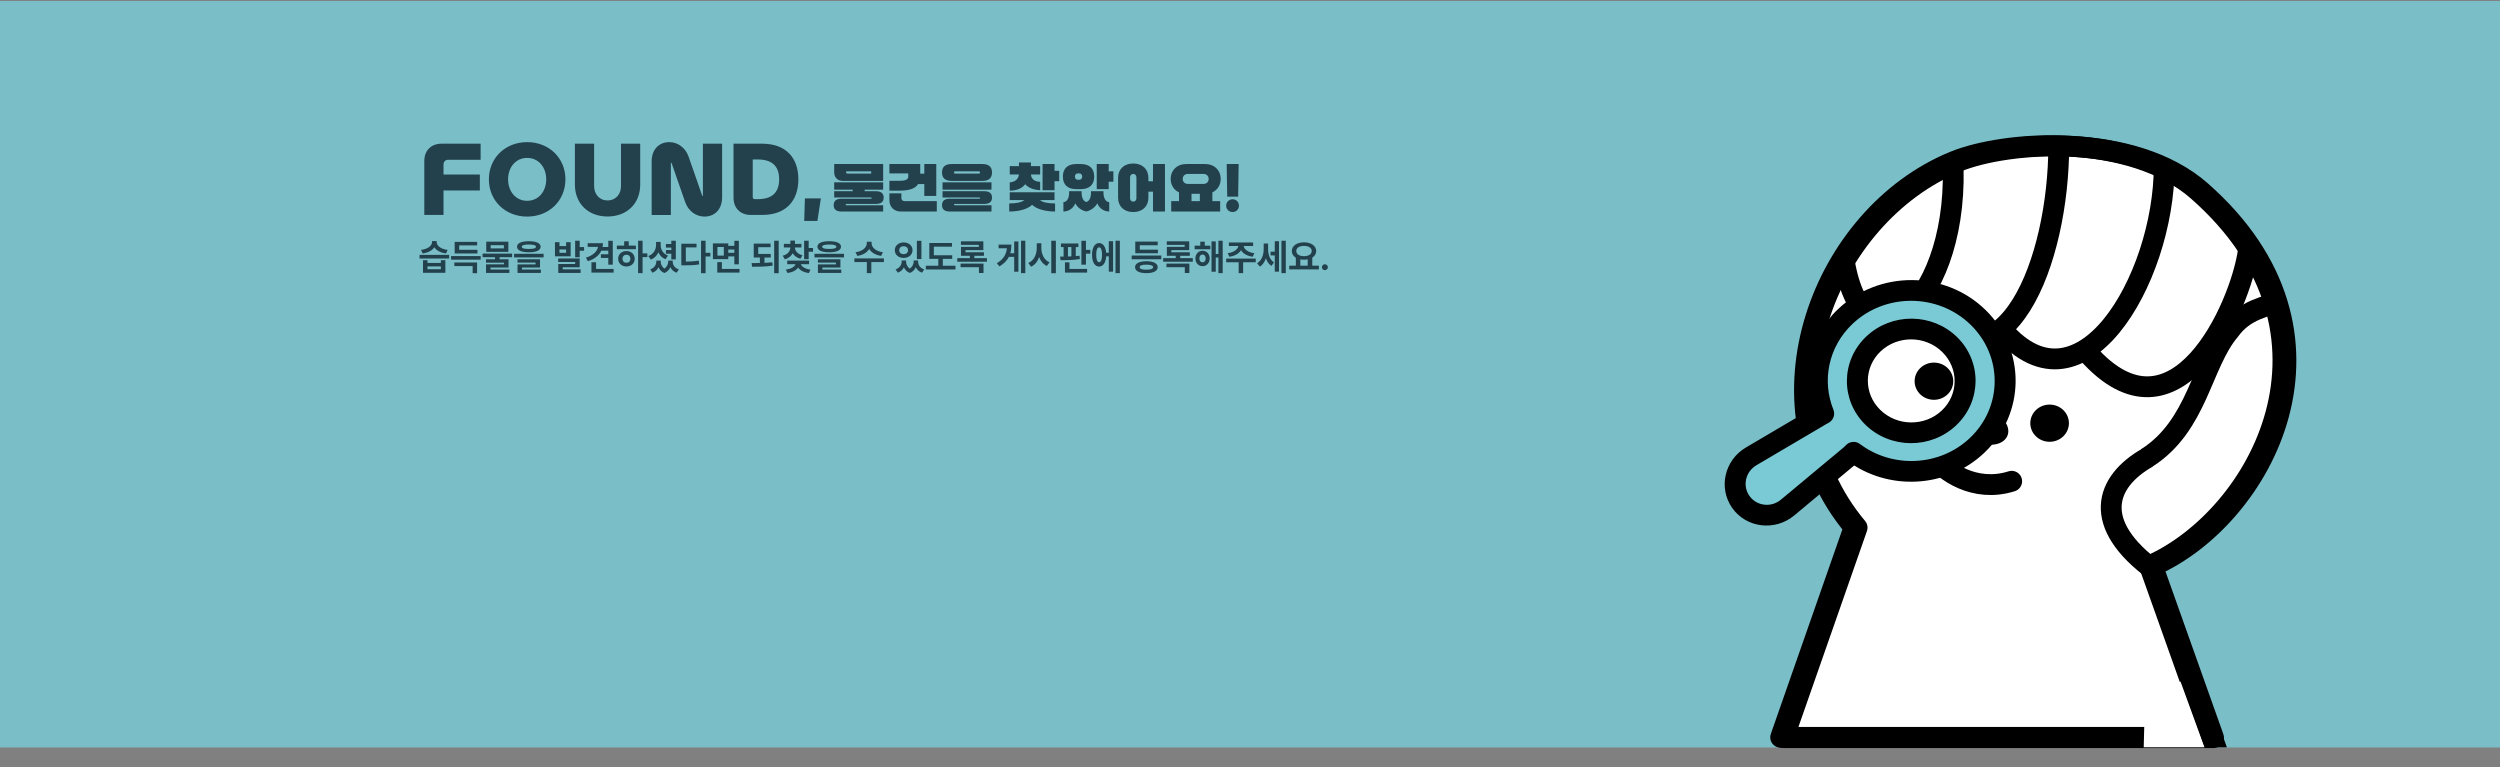 <svg width="1440" height="442" viewBox="0 0 1440 442" fill="none" xmlns="http://www.w3.org/2000/svg">
<rect x="0" y="0" width="1440" height="442" fill="#808080" stroke="none"/>
<rect y="0.558" width="1440" height="430" fill="#7ACAD6" fill-opacity="0.84"/>
<path d="M1239.85 326.063L1274.99 424.867H1027.39L1069.69 303.919C1009.72 232.37 1051.41 124.337 1127.15 93.233C1156.66 81.11 1229.05 76.081 1267.72 110.091C1361.38 192.476 1302.95 298.384 1239.85 326.063Z" fill="white" stroke="black" stroke-width="12" stroke-linecap="round" stroke-linejoin="round"/>
<path d="M1113.95 263.662C1119.87 271.029 1137.11 284.052 1158.73 277.208" stroke="black" stroke-width="12" stroke-linecap="round" stroke-linejoin="round"/>
<path d="M1295.06 144.356C1290.46 177.062 1252.99 260.383 1202.45 203.311" stroke="black" stroke-width="12" stroke-linejoin="round"/>
<path d="M1246.58 95.719C1246.58 161.131 1197.24 245.451 1151.08 187.194" stroke="black" stroke-width="12" stroke-linejoin="round"/>
<path d="M1185.84 83.897C1185.84 149.309 1155.92 230.844 1102.82 182.133" stroke="black" stroke-width="12" stroke-linejoin="round"/>
<path d="M1124.66 89.174C1130.46 173.607 1074.1 221.001 1062.27 150.28" stroke="black" stroke-width="12" stroke-linejoin="round"/>
<path d="M1314.99 173.049C1305.14 176.741 1292.97 178.221 1284.23 190.409C1267.94 209.67 1265.9 245.16 1236.44 263.824" stroke="black" stroke-width="12" stroke-linejoin="round"/>
<path d="M1236.93 263.597C1212.5 277.531 1204.21 301.816 1241.52 329.013" stroke="black" stroke-width="12" stroke-linejoin="round"/>
<path d="M1238.13 325.892L1273.27 424.696H1025.67L1067.98 303.747C1008 232.199 1049.7 124.166 1125.43 93.062C1154.95 80.938 1227.34 75.91 1266 109.92C1359.67 192.305 1301.23 298.213 1238.13 325.892Z" stroke="black" stroke-width="12" stroke-linecap="round" stroke-linejoin="round"/>
<ellipse cx="11.123" cy="10.714" rx="11.123" ry="10.714" transform="matrix(-1 0 0 1 1191.7 233.043)" fill="black"/>
<ellipse cx="12.803" cy="9.345" rx="12.803" ry="9.345" transform="matrix(-0.93 -0.368 -0.393 0.92 1159.91 242.47)" fill="black"/>
<ellipse cx="11.123" cy="10.714" rx="11.123" ry="10.714" transform="matrix(-1 0 0 1 1125.07 208.857)" fill="black"/>
<path fill-rule="evenodd" clip-rule="evenodd" d="M1067.59 260.487C1088.67 276.372 1119.22 275.113 1138.81 256.549C1160.1 236.368 1160.39 203.378 1139.43 182.863C1118.48 162.348 1084.23 162.077 1062.94 182.258C1047.04 197.316 1042.85 219.505 1050.45 238.322C1050.08 238.503 1049.7 238.702 1049.33 238.919L1008.66 262.875C999.363 268.348 996.613 280.416 1002.69 289.075C1008.81 297.804 1021.26 299.332 1029.61 292.379L1065.86 262.183C1066.49 261.658 1067.07 261.09 1067.59 260.487ZM1122.63 240.712C1134.85 229.135 1135.01 210.211 1122.99 198.443C1110.97 186.675 1091.33 186.52 1079.11 198.096C1066.89 209.673 1066.73 228.597 1078.75 240.365C1090.77 252.133 1110.41 252.288 1122.63 240.712Z" fill="#7ACAD6"/>
<path d="M1067.59 260.487L1063.03 256.65C1065.14 254.22 1068.76 253.81 1071.29 255.716L1067.59 260.487ZM1138.81 256.549L1142.94 260.827L1142.94 260.827L1138.81 256.549ZM1139.43 182.863L1135.16 187.14L1139.43 182.863ZM1062.94 182.258L1067.07 186.536L1067.07 186.536L1062.94 182.258ZM1050.45 238.322L1056.06 236.027C1057.23 238.939 1055.9 242.293 1053.02 243.681L1050.45 238.322ZM1049.33 238.919L1046.31 233.803L1046.31 233.803L1049.33 238.919ZM1008.66 262.875L1011.68 267.991L1008.66 262.875ZM1002.69 289.075L1007.66 285.617L1007.66 285.617L1002.69 289.075ZM1029.61 292.379L1033.45 296.918L1029.61 292.379ZM1065.86 262.183L1069.7 266.723L1069.7 266.723L1065.86 262.183ZM1122.63 240.712L1126.76 244.989L1122.63 240.712ZM1071.29 255.716C1090.12 269.909 1117.34 268.697 1134.67 252.272L1142.94 260.827C1121.09 281.529 1087.21 282.835 1063.88 265.258L1071.29 255.716ZM1134.67 252.272C1153.43 234.5 1153.78 205.379 1135.16 187.14L1143.71 178.585C1166.99 201.377 1166.78 238.236 1142.94 260.827L1134.67 252.272ZM1135.16 187.14C1116.44 168.818 1085.92 168.671 1067.07 186.536L1058.8 177.981C1082.54 155.484 1120.52 155.877 1143.71 178.585L1135.16 187.14ZM1067.07 186.536C1053.05 199.817 1049.33 219.376 1056.06 236.027L1044.85 240.617C1036.37 219.634 1041.04 194.815 1058.8 177.981L1067.07 186.536ZM1053.02 243.681C1052.79 243.788 1052.57 243.906 1052.35 244.035L1046.31 233.803C1046.83 233.499 1047.36 233.219 1047.89 232.962L1053.02 243.681ZM1052.35 244.035L1011.68 267.991L1005.64 257.76L1046.31 233.803L1052.35 244.035ZM1011.68 267.991C1005.42 271.673 1003.57 279.791 1007.66 285.617L997.712 292.533C989.652 281.04 993.302 265.024 1005.64 257.76L1011.68 267.991ZM1007.66 285.617C1011.78 291.489 1020.16 292.517 1025.77 287.839L1033.45 296.918C1022.37 306.147 1005.84 304.119 997.712 292.533L1007.66 285.617ZM1025.77 287.839L1062.02 257.644L1069.7 266.723L1033.45 296.918L1025.77 287.839ZM1062.02 257.644C1062.39 257.335 1062.73 257.002 1063.03 256.65L1072.14 264.324C1071.4 265.179 1070.59 265.982 1069.7 266.723L1062.02 257.644ZM1127.27 194.166C1141.61 208.21 1141.52 231.003 1126.76 244.989L1118.5 236.434C1128.17 227.267 1128.41 212.212 1118.71 202.721L1127.27 194.166ZM1074.98 193.819C1089.64 179.926 1113.01 180.205 1127.27 194.166L1118.71 202.721C1108.94 193.146 1093.02 193.114 1083.24 202.374L1074.98 193.819ZM1074.47 244.642C1060.13 230.598 1060.22 207.805 1074.98 193.819L1083.24 202.374C1073.57 211.541 1073.34 226.596 1083.03 236.087L1074.47 244.642ZM1126.76 244.989C1112.1 258.882 1088.73 258.603 1074.47 244.642L1083.03 236.087C1092.81 245.662 1108.73 245.694 1118.5 236.434L1126.76 244.989Z" fill="black"/>
<path d="M1235.56 400.268L1255.99 392.589L1269.79 430.427L1234.78 430.427L1235.56 400.268Z" fill="white"/>
<path d="M1259.15 400.026L1270.5 395.984L1282.67 430.458L1269.99 430.458L1259.15 400.026Z" fill="black"/>
<path d="M255.465 94.736V100.541H276.39V109.721H255.465V123.806H244.395V92.666C244.395 86.726 248.355 82.766 254.295 82.766H276.84V92.036H258.165C256.545 92.036 255.465 93.116 255.465 94.736ZM303.64 81.866C316.42 81.866 325.69 91.181 325.69 103.286C325.69 115.436 316.42 124.751 303.64 124.751C290.86 124.751 281.59 115.436 281.59 103.286C281.59 91.181 290.86 81.866 303.64 81.866ZM303.64 115.661C310.255 115.661 314.62 110.216 314.62 103.286C314.62 96.401 310.255 90.956 303.64 90.956C297.025 90.956 292.66 96.401 292.66 103.286C292.66 110.216 297.025 115.661 303.64 115.661ZM368.763 106.346C368.763 117.191 361.158 124.706 349.953 124.706C338.748 124.706 331.143 117.191 331.143 106.346V82.766H342.213V107.246C342.213 111.521 344.958 115.436 349.953 115.436C354.948 115.436 357.693 111.521 357.693 107.246V82.766H368.763V106.346ZM375.352 123.851V92.936C375.352 86.276 379.402 81.866 385.522 81.866C390.517 81.866 394.882 85.196 396.637 90.236L404.512 112.826H404.872V82.766H415.942V113.681C415.942 120.341 411.892 124.751 405.772 124.751C400.777 124.751 396.412 121.421 394.657 116.381L386.782 93.791H386.422V123.851H375.352ZM422.505 82.766H439.02C452.79 82.766 459.855 90.956 459.855 103.286C459.855 115.616 452.79 123.806 439.02 123.806H432.405C426.465 123.806 422.505 119.846 422.505 113.906V82.766ZM433.575 113.591C433.575 114.266 434.025 114.716 434.7 114.716H436.41C444.285 114.716 448.785 111.296 448.785 103.286C448.785 95.276 444.285 91.856 436.41 91.856H433.575V113.591ZM472.823 114.271L470.823 127.271H463.223L463.623 114.271H472.823ZM480.196 118.151C480.196 115.451 481.996 114.461 484.696 114.461H501.616C501.916 114.461 502.096 114.371 502.096 114.101C502.096 113.831 501.916 113.741 501.616 113.741H480.496V110.141H491.146V109.241H480.496V105.041H508.696V109.241H498.046V110.141H504.496C507.196 110.141 508.996 111.101 508.996 113.801C508.996 116.501 507.196 117.461 504.496 117.461H487.576C487.276 117.461 487.096 117.581 487.096 117.851C487.096 118.121 487.276 118.241 487.576 118.241H508.696V121.841H484.696C481.996 121.841 480.196 120.851 480.196 118.151ZM480.496 94.481H508.696V104.201H485.296C482.536 104.201 480.496 102.161 480.496 99.401V94.481ZM487.396 98.681V99.251C487.396 99.731 487.666 100.001 488.146 100.001H501.796V98.681H487.396ZM512.297 109.841V104.141H518.357C521.837 104.141 523.157 103.181 523.157 101.741V99.881H512.297V94.481H530.057V100.031H532.397V94.481H539.297V112.841H532.397V106.031H528.827C527.237 108.581 523.877 109.841 517.757 109.841H512.297ZM512.297 111.341H519.197V114.041C519.197 115.121 519.917 115.841 520.997 115.841H539.597V121.841H518.897C514.937 121.841 512.297 119.201 512.297 115.241V111.341ZM542.598 118.151C542.598 115.451 544.398 114.461 547.098 114.461H564.018C564.318 114.461 564.498 114.371 564.498 114.101C564.498 113.831 564.318 113.741 564.018 113.741H542.898V110.141H566.898C569.598 110.141 571.398 111.101 571.398 113.801C571.398 116.501 569.598 117.461 566.898 117.461H549.978C549.678 117.461 549.498 117.581 549.498 117.851C549.498 118.121 549.678 118.241 549.978 118.241H571.098V121.841H547.098C544.398 121.841 542.598 120.851 542.598 118.151ZM542.898 105.041H571.098V109.241H542.898V105.041ZM542.598 99.341C542.598 96.041 544.548 94.481 548.148 94.481H565.848C569.448 94.481 571.398 96.041 571.398 99.341C571.398 102.641 569.448 104.201 565.848 104.201H548.148C544.548 104.201 542.598 102.641 542.598 99.341ZM549.528 99.341C549.528 99.791 549.798 100.001 550.098 100.001H563.898C564.198 100.001 564.468 99.791 564.468 99.341C564.468 98.891 564.198 98.681 563.898 98.681H550.098C549.798 98.681 549.528 98.891 549.528 99.341ZM607.413 115.241H599.043C600.573 116.651 603.843 117.131 607.713 117.191V121.841C602.013 121.811 597.093 120.461 594.513 117.971C591.933 120.461 587.013 121.811 581.313 121.841V117.191C585.183 117.131 588.453 116.651 589.983 115.241H581.613V110.741H607.413V115.241ZM581.613 109.841V105.041C584.253 104.891 586.623 103.451 586.893 100.481H581.613V95.681H586.923V93.581H593.823V95.681H599.133V100.481H593.823C594.063 103.511 596.253 104.591 599.133 104.741V109.541C595.623 109.421 592.263 108.221 590.523 106.091C588.453 108.881 585.123 109.721 581.613 109.841ZM600.513 109.541V94.481H607.413V98.381H610.113V104.381H607.413V109.541H600.513ZM619.864 108.941C614.764 108.941 612.214 106.151 612.214 101.711C612.214 97.271 614.764 94.481 619.864 94.481H622.624C627.724 94.481 630.274 97.271 630.274 101.711C630.274 106.151 627.724 108.941 622.624 108.941H619.864ZM615.814 111.041V110.141H623.014V111.041C623.014 113.771 623.944 115.901 625.714 116.351C627.484 115.901 628.414 113.771 628.414 111.041V110.141H635.614V111.041C635.614 114.071 636.844 116.351 638.914 116.441V121.841C636.214 121.811 633.394 120.401 632.014 117.071C631.174 119.141 628.144 121.391 625.714 121.811C623.074 121.301 620.344 119.381 619.414 117.071C618.034 120.401 615.214 121.811 612.514 121.841V116.441C614.584 116.351 615.814 114.071 615.814 111.041ZM631.714 108.941V94.481H638.614V98.681H641.314V104.681H638.614V108.941H631.714ZM619.144 101.711C619.144 102.761 619.864 103.541 620.704 103.541H621.784C622.624 103.541 623.344 102.761 623.344 101.711C623.344 100.661 622.624 99.881 621.784 99.881H620.704C619.864 99.881 619.144 100.661 619.144 101.711ZM644.016 113.891V102.431C644.016 97.481 647.406 94.181 652.746 94.181C658.086 94.181 661.476 97.481 661.476 102.431V104.411H664.116V94.481H671.016V121.841H664.116V110.411H661.476V113.891C661.476 118.841 658.086 122.141 652.746 122.141C647.406 122.141 644.016 118.841 644.016 113.891ZM652.746 116.141C653.796 116.141 654.576 115.391 654.576 114.191V102.131C654.576 100.931 653.796 100.181 652.746 100.181C651.696 100.181 650.916 100.931 650.916 102.131V114.191C650.916 115.391 651.696 116.141 652.746 116.141ZM674.617 115.841H679.117V110.801C676.207 109.481 674.317 106.691 674.317 103.061C674.317 97.961 678.067 94.481 683.167 94.481H694.267C699.367 94.481 703.117 97.961 703.117 103.061C703.117 106.691 701.227 109.481 698.317 110.801V115.841H702.817V121.841H674.617V115.841ZM681.247 103.061C681.247 104.861 682.567 105.941 684.217 105.941H693.217C694.867 105.941 696.187 104.861 696.187 103.061C696.187 101.261 694.867 100.181 693.217 100.181H684.217C682.567 100.181 681.247 101.261 681.247 103.061ZM686.317 111.641V115.841H691.117V111.641H686.317ZM713.168 113.291H706.868L706.568 94.481H713.468L713.168 113.291ZM706.268 118.481C706.268 116.381 707.888 114.761 709.988 114.761C712.028 114.761 713.648 116.381 713.648 118.481C713.648 120.521 712.028 122.141 709.988 122.141C707.888 122.141 706.268 120.521 706.268 118.481Z" fill="#23414D"/>
<path d="M246.237 149.868V151.448H253.927V149.868H256.532V157.128H243.653V149.868H246.237ZM246.237 155.077H253.927V153.437H246.237V155.077ZM258.685 146.813V148.925H241.664V146.813H258.685ZM251.528 139.491C251.528 141.358 253.681 143.47 257.844 143.942L256.921 145.992C253.702 145.582 251.374 144.249 250.174 142.445C248.975 144.249 246.637 145.582 243.448 145.992L242.504 143.942C246.667 143.449 248.821 141.399 248.841 139.491V138.856H251.528V139.491ZM276.875 147.49V149.581H259.813V147.49H276.875ZM274.804 151.181V157.354H272.241V153.273H261.7V151.181H274.804ZM275.009 143.901V145.992H261.884V139.307H274.825V141.358H264.489V143.901H275.009ZM294.984 146.074V148.146H287.765V149.335H292.913V154.114H282.515V155.241H293.405V157.21H279.952V152.268H290.329V151.304H279.931V149.335H285.14V148.146H277.962V146.074H294.984ZM292.831 139.204V145.09H280.075V139.204H292.831ZM282.638 141.235V143.08H290.226V141.235H282.638ZM304.623 138.938C308.909 138.938 311.39 140.066 311.411 142.116C311.39 144.188 308.909 145.316 304.623 145.316C300.316 145.316 297.814 144.188 297.814 142.116C297.814 140.066 300.316 138.938 304.623 138.938ZM304.623 140.845C301.875 140.845 300.542 141.296 300.562 142.116C300.542 143.039 301.875 143.388 304.623 143.388C307.391 143.388 308.704 143.039 308.704 142.116C308.704 141.296 307.391 140.845 304.623 140.845ZM313.133 146.198V148.269H296.112V146.198H313.133ZM311.062 149.356V154.114H300.665V155.241H311.554V157.21H298.101V152.288H308.478V151.263H298.081V149.356H311.062ZM322.259 139.512V141.727H326.074V139.512H328.699V147.654H319.655V139.512H322.259ZM322.259 145.603H326.074V143.696H322.259V145.603ZM333.908 138.671V142.301H336.43V144.413H333.908V148.166H331.283V138.671H333.908ZM333.908 148.864V153.929H324.125V155.139H334.441V157.21H321.562V152.063H331.303V150.894H321.521V148.864H333.908ZM352.959 138.692V152.452H350.375V148.556H346.11V146.464H350.375V144.372H346.376C345.043 147.213 342.336 149.315 338.583 150.443L337.497 148.412C341.475 147.151 343.977 144.936 344.449 142.178H338.501V140.086H347.299C347.299 140.845 347.217 141.583 347.074 142.281H350.375V138.692H352.959ZM353.452 154.913V157.005H340.675V151.078H343.341V154.913H353.452ZM370.125 138.671V145.972H372.873V148.125H370.125V157.333H367.541V138.671H370.125ZM366.269 141.46V143.552H355.297V141.46H359.522V138.958H362.147V141.46H366.269ZM360.834 144.598C363.562 144.598 365.592 146.444 365.592 149.048C365.592 151.653 363.562 153.498 360.834 153.498C358.086 153.498 356.056 151.653 356.056 149.048C356.056 146.444 358.086 144.598 360.834 144.598ZM360.834 146.71C359.522 146.731 358.558 147.613 358.558 149.048C358.558 150.504 359.522 151.365 360.834 151.345C362.147 151.365 363.09 150.504 363.09 149.048C363.09 147.613 362.147 146.731 360.834 146.71ZM389.279 138.671V149.417H386.674V146.136H383.578V144.044H386.674V142.629H383.578V140.537H386.674V138.671H389.279ZM380.542 141.091C380.522 143.593 381.793 146.156 384.788 147.223L383.291 149.294C381.342 148.546 379.999 147.12 379.23 145.336C378.399 147.233 376.974 148.74 374.882 149.52L373.426 147.469C376.543 146.341 377.876 143.757 377.897 141.091V139.348H380.542V141.091ZM380.583 150.586C380.563 152.114 381.199 153.683 382.737 154.729C384.265 153.621 384.89 151.981 384.911 150.586V150.094H387.474V150.586C387.474 152.534 388.5 154.38 391.042 155.159L389.709 157.087C387.936 156.472 386.777 155.323 386.141 153.847C385.516 155.303 384.418 156.574 382.737 157.251C381.004 156.615 379.907 155.385 379.312 153.908C378.646 155.323 377.507 156.472 375.805 157.087L374.534 155.159C376.995 154.339 378.02 152.452 378.041 150.586V150.094H380.583V150.586ZM406.423 138.671V145.603H409.171V147.736H406.423V157.374H403.798V138.671H406.423ZM401.194 140.394V142.506H395.042V150.689C397.749 150.658 399.984 150.535 402.465 150.094L402.752 152.288C399.861 152.781 397.318 152.863 394.016 152.842H392.437V140.394H401.194ZM419.487 140.189V141.604H422.973V138.692H425.578V152.268H422.973V147.695H419.487V149.274H410.627V140.189H419.487ZM413.232 142.26V147.243H416.923V142.26H413.232ZM425.967 154.913V157.005H413.15V150.976H415.795V154.913H425.967ZM419.487 145.623H422.973V143.716H419.487V145.623ZM443.953 146.259V148.351H440.323V151.406C441.861 151.355 443.399 151.253 444.855 151.099L445.06 153.006C440.979 153.642 436.734 153.662 433.227 153.662L432.919 151.53C434.406 151.54 436.026 151.54 437.698 151.489V148.351H434.15V140.332H443.85V142.404H436.754V146.259H443.953ZM448.526 138.671V157.374H445.921V138.671H448.526ZM461.63 140.476V142.547H457.857C457.898 144.383 459.251 146.269 462.225 147.018L461.077 149.028C458.923 148.484 457.426 147.315 456.585 145.828C455.755 147.469 454.258 148.771 452.074 149.376L450.843 147.305C453.817 146.536 455.211 144.567 455.252 142.547H451.5V140.476H455.252V138.589H457.898V140.476H461.63ZM465.793 138.671V142.855H468.316V145.008H465.793V149.315H463.168V138.671H465.793ZM466.019 150.115V152.165H461.282C461.753 153.539 463.589 154.872 466.839 155.303L465.917 157.292C462.912 156.892 460.8 155.693 459.723 154.093C458.657 155.682 456.555 156.851 453.591 157.251L452.648 155.262C455.929 154.862 457.744 153.57 458.226 152.165H453.448V150.115H466.019ZM477.647 138.938C481.933 138.938 484.415 140.066 484.435 142.116C484.415 144.188 481.933 145.316 477.647 145.316C473.34 145.316 470.838 144.188 470.838 142.116C470.838 140.066 473.34 138.938 477.647 138.938ZM477.647 140.845C474.899 140.845 473.566 141.296 473.586 142.116C473.566 143.039 474.899 143.388 477.647 143.388C480.416 143.388 481.728 143.039 481.728 142.116C481.728 141.296 480.416 140.845 477.647 140.845ZM486.158 146.198V148.269H469.136V146.198H486.158ZM484.086 149.356V154.114H473.689V155.241H484.579V157.21H471.125V152.288H481.502V151.263H471.105V149.356H484.086ZM502.031 140.127C502.031 142.322 504.266 144.762 508.552 145.295L507.527 147.407C504.266 146.936 501.877 145.428 500.657 143.408C499.426 145.428 497.058 146.936 493.828 147.407L492.782 145.295C497.027 144.762 499.283 142.322 499.283 140.127V139.225H502.031V140.127ZM509.147 148.823V150.955H501.887V157.333H499.303V150.955H492.125V148.823H509.147ZM521.903 150.648C521.903 152.155 522.528 153.703 524.056 154.729C525.594 153.642 526.271 152.032 526.271 150.648V150.012H528.855V150.648C528.834 152.596 529.88 154.401 532.362 155.159L531.09 157.067C529.306 156.462 528.137 155.323 527.501 153.888C526.876 155.323 525.789 156.574 524.118 157.231C522.354 156.595 521.257 155.385 520.652 153.949C519.996 155.344 518.847 156.472 517.145 157.067L515.853 155.159C518.314 154.319 519.339 152.473 519.36 150.648V150.012H521.903V150.648ZM530.742 138.692V149.233H528.117V138.692H530.742ZM520.508 139.635C523.42 139.635 525.615 141.481 525.615 144.126C525.615 146.731 523.42 148.576 520.508 148.576C517.596 148.576 515.402 146.731 515.402 144.126C515.402 141.481 517.596 139.635 520.508 139.635ZM520.508 141.829C519.011 141.829 517.945 142.691 517.965 144.126C517.945 145.541 519.011 146.403 520.508 146.403C521.964 146.403 523.031 145.541 523.031 144.126C523.031 142.691 521.964 141.829 520.508 141.829ZM548.481 147.018V149.089H543.067V153.068H550.347V155.2H533.264V153.068H540.462V149.089H535.274V139.984H548.337V142.075H537.899V147.018H548.481ZM568.476 148.679V150.771H551.393V148.679H558.632V147.325H553.526V142.198H563.78V141.05H553.485V139.02H566.405V144.085H556.13V145.316H566.753V147.325H561.237V148.679H568.476ZM566.507 151.837V157.251H563.862V153.888H553.3V151.837H566.507ZM590.583 138.671V157.333H588.123V138.671H590.583ZM586.605 139.081V156.513H584.165V147.941H581.109C580.042 150.073 578.31 151.919 575.654 153.457L574.177 151.612C577.94 149.376 579.602 146.659 579.96 142.998H575.203V140.886H582.565C582.555 142.66 582.37 144.331 581.929 145.869H584.165V139.081H586.605ZM599.812 142.896C599.812 146.321 601.371 149.766 604.529 151.099L602.991 153.191C600.858 152.227 599.381 150.371 598.541 148.064C597.689 150.576 596.162 152.606 593.885 153.642L592.306 151.468C595.567 150.094 597.146 146.526 597.167 142.896V140.107H599.812V142.896ZM608.179 138.671V157.374H605.534V138.671H608.179ZM621.161 140.23V142.322H619.643V147.51C620.392 147.448 621.12 147.377 621.817 147.284L622.001 149.212C618.269 149.848 614.003 149.909 610.886 149.909L610.599 147.818L612.629 147.797V142.322H611.091V140.23H621.161ZM625.508 138.692V143.942H628.031V146.115H625.508V152.432H622.883V138.692H625.508ZM626.185 154.913V157.005H613.409V151.119H616.013V154.913H626.185ZM615.152 147.736L617.121 147.654V142.322H615.152V147.736ZM645.032 138.671V157.333H642.53V138.671H645.032ZM641.135 138.938V156.472H638.674V147.654H637.177C636.931 151.324 635.373 153.539 633.076 153.539C630.615 153.539 629.015 150.955 629.015 146.751C629.015 142.568 630.615 140.004 633.076 140.004C635.321 140.004 636.859 142.096 637.157 145.582H638.674V138.938H641.135ZM633.076 142.465C632.03 142.465 631.415 143.901 631.435 146.751C631.415 149.622 632.03 151.037 633.076 151.017C634.142 151.037 634.778 149.622 634.778 146.751C634.778 143.901 634.142 142.465 633.076 142.465ZM668.903 147.202V149.335H651.84V147.202H668.903ZM666.955 143.819V145.89H653.912V139.163H666.852V141.276H656.516V143.819H666.955ZM660.331 150.463C664.371 150.463 666.811 151.694 666.832 153.888C666.811 156.103 664.371 157.333 660.331 157.333C656.25 157.333 653.789 156.103 653.789 153.888C653.789 151.694 656.25 150.463 660.331 150.463ZM660.331 152.452C657.747 152.452 656.434 152.945 656.455 153.888C656.434 154.872 657.747 155.344 660.331 155.344C662.853 155.344 664.186 154.872 664.207 153.888C664.186 152.945 662.853 152.452 660.331 152.452ZM687.052 148.679V150.771H669.969V148.679H677.208V147.325H672.102V142.198H682.356V141.05H672.061V139.02H684.981V144.085H674.707V145.316H685.33V147.325H679.813V148.679H687.052ZM685.083 151.837V157.251H682.438V153.888H671.876V151.837H685.083ZM697.142 141.522V143.593H688.119V141.522H691.359V139.184H693.943V141.522H697.142ZM692.671 144.434C695.05 144.434 696.752 146.28 696.773 148.864C696.752 151.468 695.05 153.314 692.671 153.314C690.292 153.314 688.549 151.468 688.549 148.864C688.549 146.28 690.292 144.434 692.671 144.434ZM692.671 146.608C691.584 146.608 690.846 147.448 690.846 148.864C690.846 150.279 691.584 151.099 692.671 151.099C693.717 151.099 694.456 150.279 694.476 148.864C694.456 147.448 693.717 146.608 692.671 146.608ZM704.279 138.671V157.333H701.797V148.351H700.28V156.533H697.839V139.04H700.28V146.259H701.797V138.671H704.279ZM723.31 148.966V151.058H716.05V157.333H713.466V151.058H706.289V148.966H723.31ZM721.792 139.656V141.706H716.358C716.614 143.531 718.675 145.367 722.51 145.828L721.567 147.879C718.286 147.438 715.938 146.033 714.82 144.106C713.671 146.033 711.344 147.438 708.093 147.879L707.129 145.828C710.903 145.367 712.984 143.531 713.282 141.706H707.827V139.656H721.792ZM730.426 143.367C730.426 146.382 731.267 149.499 733.81 151.14L732.395 153.17C730.785 152.196 729.76 150.596 729.175 148.679C728.499 150.791 727.381 152.555 725.689 153.58L724.089 151.653C726.858 149.93 727.883 146.649 727.883 143.49V140.271H730.426V143.367ZM740.619 138.671V157.333H738.117V138.671H740.619ZM736.702 138.938V156.472H734.261V147.1H731.841V144.967H734.261V138.938H736.702ZM759.67 153.006V155.159H742.587V153.006H746.402V148.433C744.956 147.572 744.084 146.249 744.084 144.598C744.084 141.583 747.038 139.573 751.098 139.573C755.138 139.573 758.112 141.583 758.132 144.598C758.122 146.208 757.271 147.52 755.876 148.392V153.006H759.67ZM751.098 141.645C748.432 141.645 746.668 142.711 746.668 144.598C746.668 146.423 748.432 147.551 751.098 147.551C753.744 147.551 755.528 146.423 755.548 144.598C755.528 142.711 753.744 141.645 751.098 141.645ZM748.986 153.006H753.231V149.376C752.564 149.51 751.847 149.581 751.098 149.581C750.35 149.581 749.642 149.52 748.986 149.376V153.006ZM763.157 155.631C762.193 155.631 761.414 154.852 761.434 153.908C761.414 152.965 762.193 152.206 763.157 152.206C764.059 152.206 764.859 152.965 764.859 153.908C764.859 154.852 764.059 155.631 763.157 155.631Z" fill="#23414D"/>
</svg>
